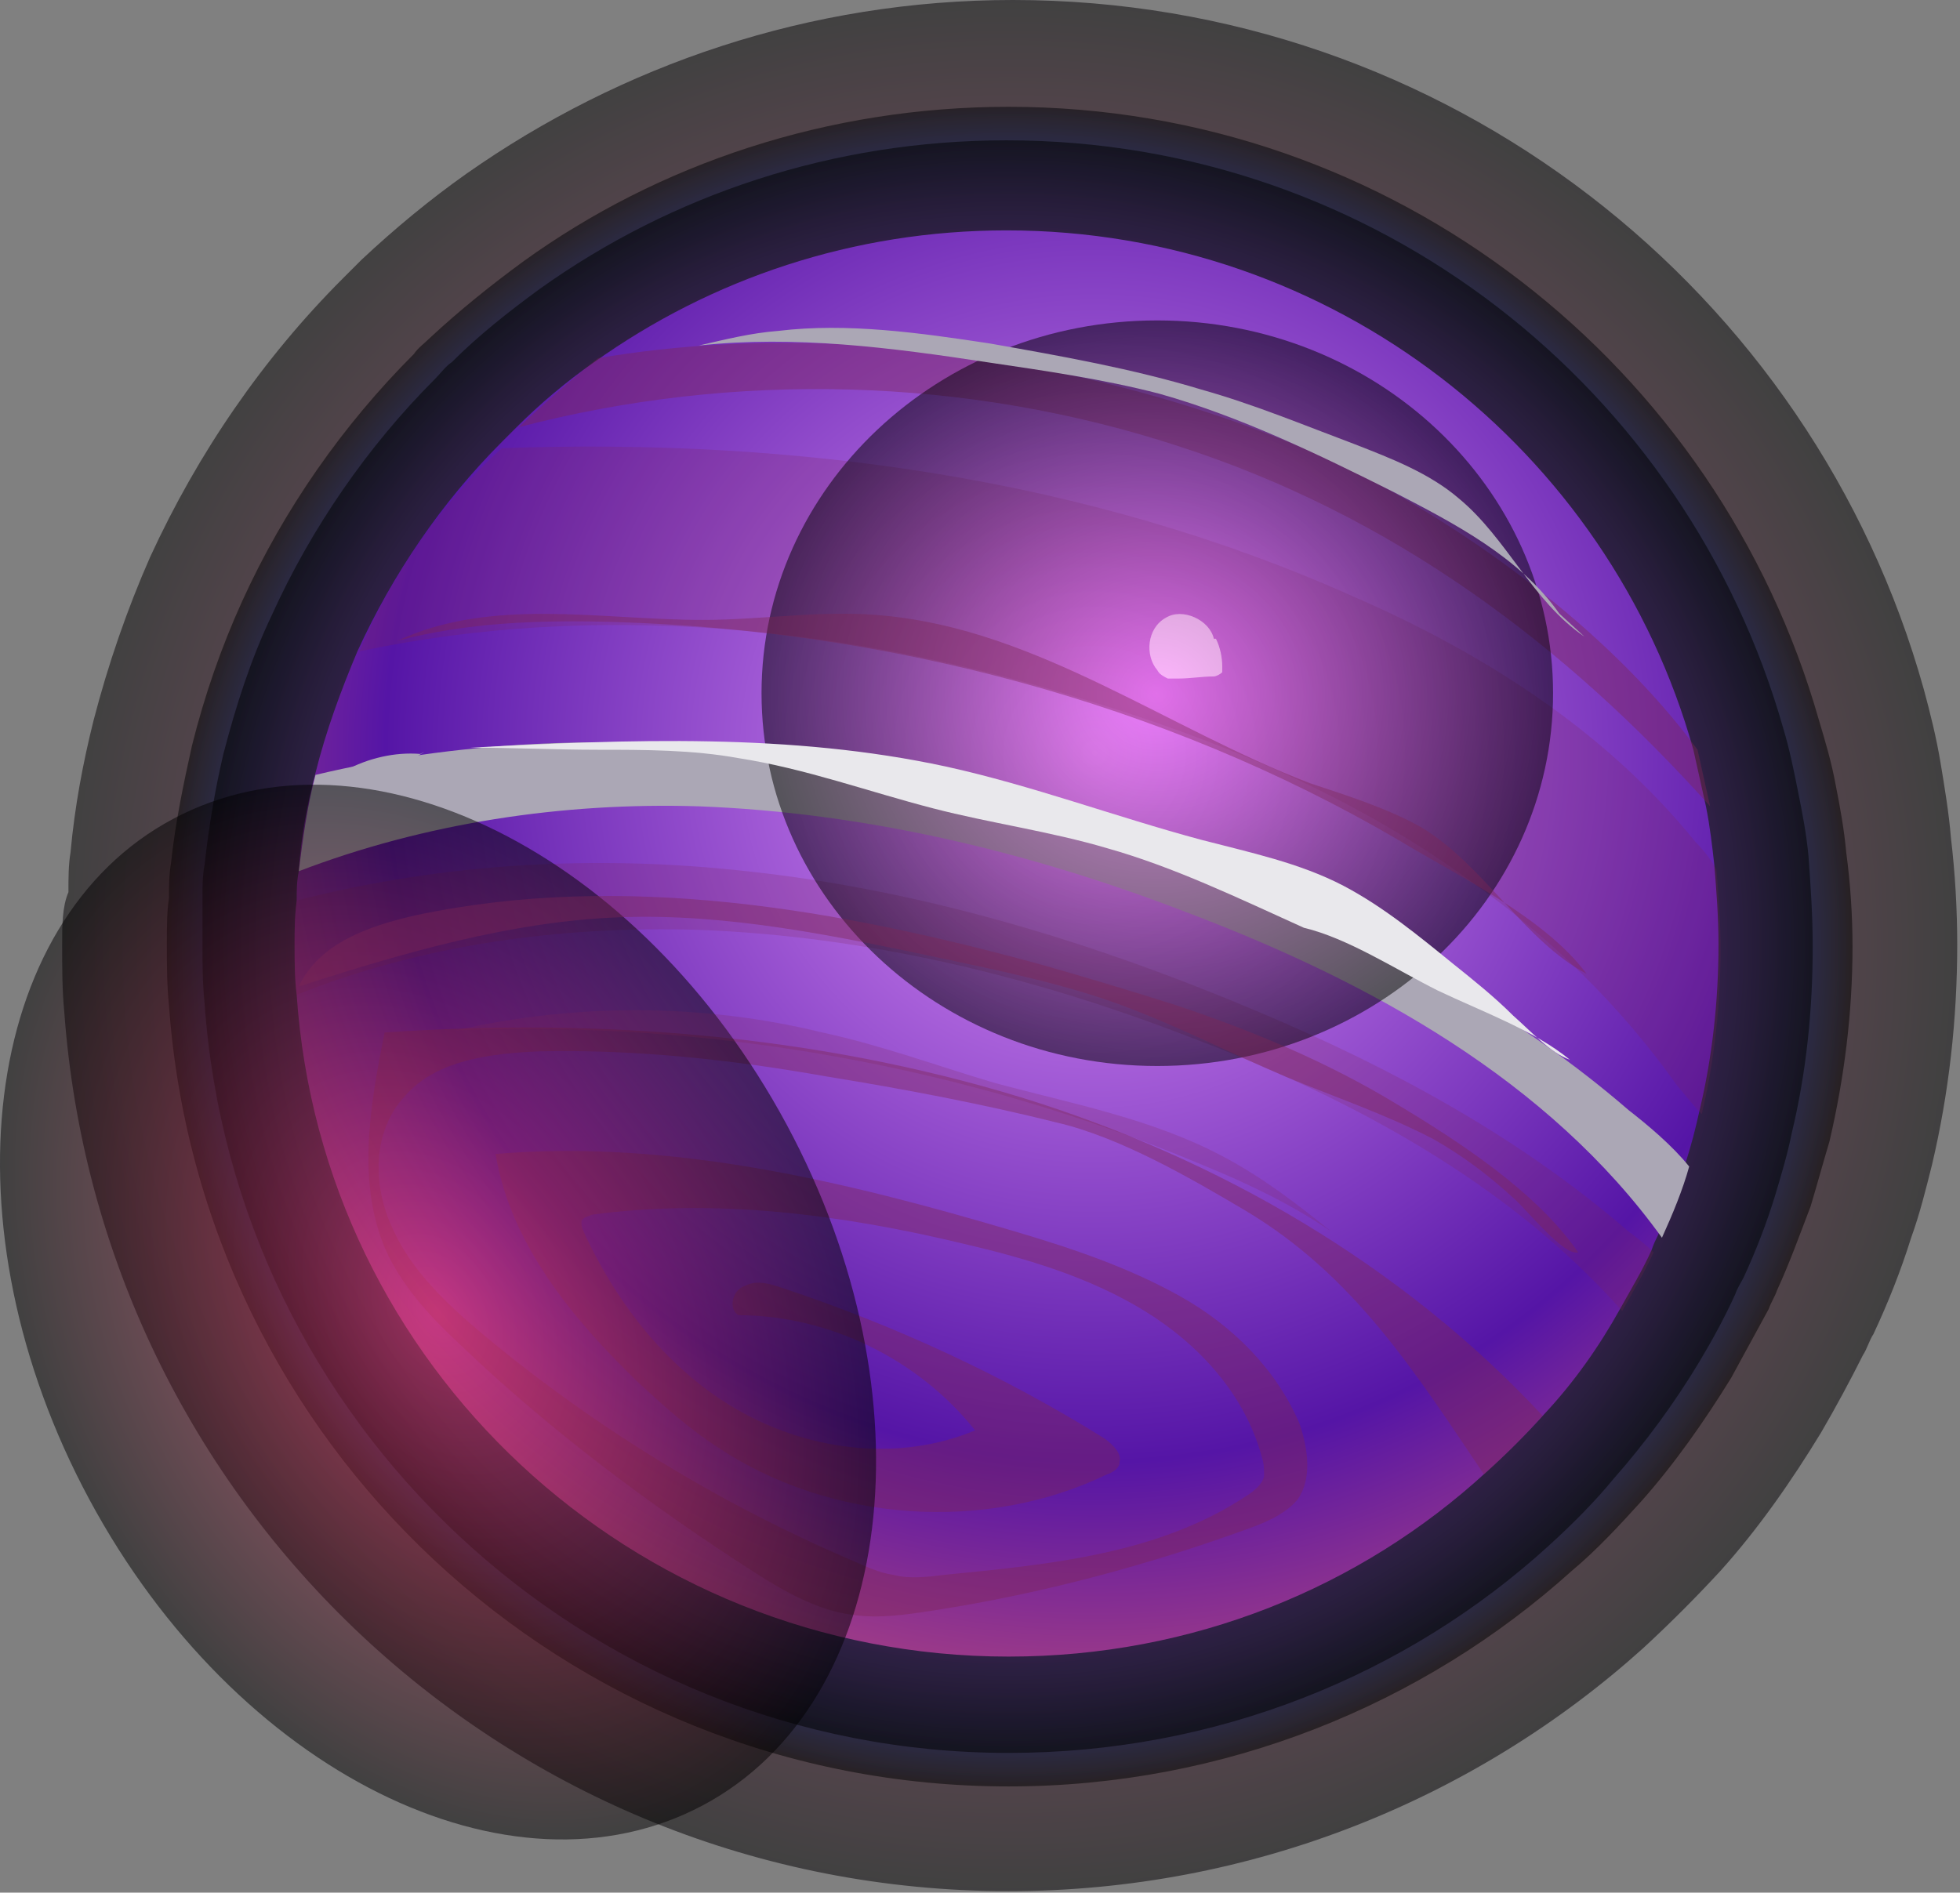 <svg width="702" height="678" viewBox="0 0 702 678" fill="none" xmlns="http://www.w3.org/2000/svg">
<rect x="0" y="0" width="702" height="678" fill="#808080" stroke="none"/>
<g style="mix-blend-mode:screen" opacity="0.5">
<path fill-rule="evenodd" clip-rule="evenodd" d="M22.263 338.359C22.263 346.611 22.263 354.864 23.013 362.367C35.763 538.673 182.011 677.468 361.258 677.468C448.256 677.468 528.505 644.457 588.504 590.44C598.254 581.437 607.254 572.434 616.253 562.681C629.753 547.676 641.753 530.421 652.253 513.165C657.503 504.162 662.753 494.409 667.253 485.406C668.752 483.155 669.502 480.154 671.002 477.904C676.252 466.65 680.752 455.396 684.502 443.393C687.502 435.14 689.752 426.137 692.002 417.134C698.002 391.626 701.002 365.368 701.002 338.359C701.002 325.605 700.252 312.851 698.752 300.097C698.002 291.094 696.502 282.091 695.002 273.088C693.502 264.085 691.252 255.082 689.002 246.829C649.253 104.284 518.005 0 362.757 0C290.008 0 222.51 23.258 167.011 62.27C154.261 71.273 141.511 81.776 129.511 93.03C127.261 95.281 125.011 97.531 122.761 99.782C94.262 128.291 71.012 162.052 53.763 199.564C45.513 218.32 38.763 237.827 33.513 258.083C29.763 273.088 26.763 288.843 25.263 305.348C24.513 309.85 24.513 314.351 24.513 319.603C22.263 324.854 22.263 331.607 22.263 338.359Z" fill="url(#paint0_radial_49:9283)"/>
</g>
<g style="mix-blend-mode:screen" opacity="0.5">
<path fill-rule="evenodd" clip-rule="evenodd" d="M59.763 338.358C59.763 345.861 59.763 352.613 60.513 360.115C71.763 516.916 202.261 639.955 361.258 639.955C438.507 639.955 509.755 610.696 563.004 562.68C572.004 555.178 580.254 546.175 587.754 537.922C599.754 524.418 610.254 509.413 620.004 493.658C624.504 485.405 629.003 477.153 633.503 468.9C634.253 466.649 635.753 464.399 636.503 462.148C641.003 452.395 644.753 441.891 648.503 432.138C650.753 424.636 653.003 416.383 655.253 408.881C660.503 386.374 663.503 363.116 663.503 339.108C663.503 327.855 662.753 316.601 661.253 305.348C660.503 297.095 659.003 288.842 657.503 281.34C656.003 273.087 653.753 265.585 651.503 258.082C615.503 131.292 499.256 38.262 361.258 38.262C296.759 38.262 236.01 58.518 187.261 93.779C176.011 102.032 164.761 111.035 154.261 120.788C152.011 123.039 149.761 124.539 148.261 126.79C122.762 152.298 101.762 182.308 86.762 215.319C79.262 231.824 73.263 249.079 68.763 267.085C65.763 280.59 62.763 294.844 61.263 309.099C60.513 313.6 60.513 317.351 60.513 321.853C59.763 326.354 59.763 332.356 59.763 338.358Z" fill="url(#paint1_radial_49:9283)"/>
</g>
<g style="mix-blend-mode:screen" opacity="0.5">
<path fill-rule="evenodd" clip-rule="evenodd" d="M72.509 338.359C72.509 345.111 72.509 351.863 73.259 359.366C83.759 509.414 209.007 627.952 361.255 627.952C435.504 627.952 503.752 600.193 554.752 553.678C563.002 546.176 571.251 537.923 578.001 529.67C589.251 516.916 599.751 502.662 608.751 487.657C613.251 480.154 617.75 471.902 621.5 463.649C622.25 461.398 623.75 459.148 624.5 457.647C629 447.894 632.75 438.141 635.75 428.388C638 420.885 640.25 413.383 641.75 405.881C647 384.124 649.25 361.616 649.25 339.109C649.25 327.855 648.5 317.352 647.75 306.849C647 298.596 645.5 291.094 644 283.591C642.5 276.089 641 268.586 638.75 261.084C604.251 139.545 493.252 50.266 360.505 50.266C298.255 50.266 240.506 69.772 193.257 103.533C182.007 111.786 171.507 120.039 161.758 129.792C159.508 131.292 158.008 133.543 155.758 135.794C131.758 159.801 111.509 189.061 97.259 220.571C89.759 236.326 84.509 252.831 80.009 270.087C77.009 282.841 74.759 296.345 73.259 309.85C72.509 313.601 72.509 318.102 72.509 321.854C72.509 327.105 72.509 333.107 72.509 338.359Z" fill="url(#paint2_radial_49:9283)"/>
</g>
<path fill-rule="evenodd" clip-rule="evenodd" d="M105.509 338.36C105.509 344.362 105.509 350.364 106.259 356.366C115.259 489.159 226.257 593.442 361.255 593.442C427.254 593.442 487.253 568.684 532.252 527.421C539.752 520.669 546.502 513.917 553.252 506.414C563.752 495.161 572.752 482.407 580.251 468.902C584.001 462.15 588.501 454.648 591.501 447.896C592.251 445.645 593.002 444.144 593.752 442.644C597.502 434.391 601.251 425.388 603.501 417.136C605.751 410.383 607.251 404.381 608.751 397.629C613.251 378.873 615.501 358.617 615.501 338.36C615.501 328.607 614.751 318.854 614.001 309.851C613.251 303.099 612.501 296.347 611.001 288.844C609.501 282.092 608.001 275.34 606.501 268.588C576.502 161.303 477.503 82.528 360.505 82.528C305.756 82.528 254.757 99.784 212.757 129.793C203.007 136.545 193.258 144.798 185.008 153.051C183.508 154.551 181.258 156.802 179.758 158.302C158.008 180.059 140.759 205.568 128.009 233.326C122.009 247.581 116.759 261.836 113.009 276.84C110.009 288.094 107.759 300.098 107.009 312.102C106.259 315.853 106.259 318.854 106.259 322.605C105.509 328.607 105.509 333.109 105.509 338.36Z" fill="url(#paint3_radial_49:9283)"/>
<path opacity="0.2" fill-rule="evenodd" clip-rule="evenodd" d="M105.512 338.358C105.512 344.36 105.512 350.362 106.262 356.364C151.261 338.358 200.76 331.606 250.259 333.106C310.258 335.357 369.508 349.611 425.757 371.368C483.506 393.125 540.505 423.885 581.004 469.65C584.754 462.898 589.254 455.395 592.254 448.643C589.254 445.642 586.254 443.391 583.254 441.141C544.255 407.38 498.505 382.622 450.506 362.365C392.007 337.608 330.508 318.851 267.509 312.099C213.51 306.097 158.761 309.098 106.262 322.603C105.512 328.605 105.512 333.106 105.512 338.358Z" fill="#7E2654"/>
<path fill-rule="evenodd" clip-rule="evenodd" d="M107.007 312.102C152.006 294.846 201.505 287.344 250.254 288.844C310.253 291.095 369.503 305.349 425.752 327.106C491.001 351.864 554.749 387.126 595.249 443.394C598.999 435.141 602.749 426.138 604.999 417.886C598.999 410.383 589.999 402.881 583.249 397.629C544.25 363.868 498.5 339.11 450.501 318.854C392.002 294.096 330.503 275.34 267.504 268.588C215.755 263.336 163.256 265.587 113.006 277.59C110.006 288.844 108.507 300.098 107.007 312.102Z" fill="#ABA7B5"/>
<path opacity="0.4" fill-rule="evenodd" clip-rule="evenodd" d="M139.256 450.143C145.256 462.147 155.006 472.65 164.756 481.653C197.006 512.413 233.005 539.422 270.504 563.43C281.004 570.182 293.004 576.934 305.004 578.434C314.754 579.935 324.503 578.434 334.253 576.934C373.253 570.932 412.252 560.429 449.001 546.924C455.001 544.674 461.001 541.673 464.751 537.171C470.001 529.669 468.501 519.165 465.501 510.163C457.251 490.656 441.501 474.901 422.752 464.398C404.002 453.894 383.753 447.142 363.503 441.14C302.754 423.134 240.505 408.13 177.506 413.381C182.756 445.642 205.256 472.65 228.505 495.158C237.505 503.41 246.505 511.663 257.005 518.415C297.504 545.424 353.003 549.175 396.502 528.168C398.752 527.418 401.002 525.917 401.002 523.667C401.752 520.666 398.752 517.665 395.752 515.414C359.753 492.907 320.753 474.901 280.254 461.397C275.754 459.896 271.254 458.396 266.754 460.647C262.254 462.147 260.755 468.899 264.504 471.15C296.754 471.15 329.003 486.905 349.253 512.413C322.253 523.667 290.754 519.916 265.254 505.661C239.755 491.406 221.005 467.399 209.005 441.14C208.255 439.64 208.255 438.89 208.255 437.389C209.005 435.889 210.505 435.889 212.005 435.138C256.255 429.136 302.004 435.138 345.503 445.642C368.003 450.893 390.503 457.646 410.002 469.649C429.502 481.653 446.002 499.659 452.001 522.166C452.751 524.417 452.751 526.668 452.751 528.919C452.001 531.919 449.001 534.17 446.751 535.671C415.252 556.677 376.253 560.429 338.003 564.18C332.003 564.93 326.004 565.68 320.004 564.18C314.754 563.43 310.254 561.179 305.004 558.928C257.755 538.672 213.505 511.663 173.756 478.652C160.256 467.399 147.506 455.395 140.756 440.39C133.257 424.635 133.256 405.129 145.256 392.375C156.506 379.62 176.006 377.37 193.256 376.62C227.755 375.869 262.255 379.62 296.004 385.622C323.754 390.124 351.503 395.376 378.503 402.128C401.002 407.379 425.752 421.634 446.002 433.638C485.001 456.895 506.75 491.406 531.5 528.168C539 521.416 545.75 514.664 552.5 507.161C502.251 453.144 436.252 414.882 365.753 393.125C292.254 370.618 214.255 364.616 137.756 369.867C132.506 396.126 127.257 425.385 139.256 450.143Z" fill="#7E2654"/>
<path opacity="0.2" fill-rule="evenodd" clip-rule="evenodd" d="M128.757 233.325C213.506 215.319 302.754 224.322 386.003 249.83C436.252 264.835 485.001 285.092 527 315.851C555.5 336.108 580.249 360.116 600.499 388.625C604.249 393.126 607.249 396.878 609.499 399.128C613.999 380.372 616.249 360.116 616.249 339.859C616.249 330.106 615.499 320.353 614.749 311.35C612.499 307.599 610.249 304.598 607.249 301.597C575 261.834 531.5 234.075 485.001 213.819C389.753 171.055 284.004 156.8 179.756 160.552C158.756 179.308 140.757 204.816 128.757 233.325Z" fill="#7E2654"/>
<path opacity="0.4" fill-rule="evenodd" clip-rule="evenodd" d="M185.756 153.049C263.004 132.793 346.253 135.043 422.002 159.801C498.501 184.559 560 230.324 612.499 288.843C610.999 282.091 609.499 275.338 607.999 268.586C576.499 225.822 526.25 189.811 483.501 168.054C453.501 153.799 422.002 143.296 389.753 135.793C332.753 122.289 272.004 118.538 214.255 128.291C203.755 136.544 194.756 144.796 185.756 153.049Z" fill="#7E2654"/>
<path fill-rule="evenodd" clip-rule="evenodd" d="M435.508 228.823C437.008 231.824 437.758 235.575 437.758 238.576C437.758 239.326 437.758 240.076 437.758 240.827C437.008 241.577 435.508 242.327 434.758 242.327C430.258 242.327 426.508 243.077 422.008 243.077C420.508 243.077 419.758 243.077 418.258 243.077C416.758 242.327 415.258 241.577 414.508 240.076C410.008 234.825 410.758 225.072 417.508 221.32C423.508 217.569 433.258 222.071 434.758 228.823H435.508Z" fill="white"/>
<g style="mix-blend-mode:screen" opacity="0.5">
<path d="M414.502 381.873C336.217 381.873 272.754 322.084 272.754 248.33C272.754 174.576 336.217 114.787 414.502 114.787C492.787 114.787 556.25 174.576 556.25 248.33C556.25 322.084 492.787 381.873 414.502 381.873Z" fill="url(#paint4_radial_49:9283)"/>
</g>
<g style="mix-blend-mode:screen" opacity="0.5">
<path fill-rule="evenodd" clip-rule="evenodd" d="M32.015 537.172C84.514 634.704 182.763 683.469 251.761 646.708C320.76 609.946 334.26 500.411 281.761 402.879C229.262 305.348 131.013 256.582 62.015 293.344C-6.984 330.106 -20.484 439.641 32.015 537.172Z" fill="url(#paint5_radial_49:9283)"/>
</g>
<path opacity="0.4" fill-rule="evenodd" clip-rule="evenodd" d="M374.011 345.86C300.512 325.604 223.263 312.1 149.014 327.855C132.515 331.606 114.515 337.608 107.015 353.363C144.515 341.359 182.764 330.105 221.763 328.605C260.763 327.104 299.762 335.357 338.762 343.61C359.761 348.111 381.511 352.613 401.76 360.115C422.01 367.617 440.76 377.371 460.259 385.623C478.259 393.126 496.259 399.128 513.509 408.13C524.009 414.132 533.008 420.885 542.008 429.137C546.508 432.888 560.008 450.144 565.258 448.643C550.258 426.886 522.509 408.881 500.009 395.376C475.26 380.372 448.26 369.118 421.26 360.115C404.761 354.863 389.761 350.362 374.011 345.86Z" fill="#7E2654"/>
<path fill-rule="evenodd" clip-rule="evenodd" d="M467.006 332.357C443.757 321.853 420.507 310.6 396.507 303.847C376.258 297.845 354.508 294.845 334.259 289.593C311.009 283.591 288.509 275.338 264.51 271.587C248.01 268.586 230.76 268.586 214.261 268.586C199.261 268.586 183.511 267.836 168.511 267.836C225.511 264.835 283.26 262.584 338.759 274.588C369.508 281.34 399.507 292.594 430.257 300.846C447.507 305.348 465.507 309.099 481.256 317.352C495.506 324.854 508.256 335.358 520.255 345.111C527.755 351.113 535.255 357.115 542.005 363.867C548.005 369.118 555.505 377.371 562.255 379.622C549.505 369.118 530.756 362.366 515.006 354.864C500.006 347.361 482.756 336.108 467.006 332.357Z" fill="#E9E8EC"/>
<path fill-rule="evenodd" clip-rule="evenodd" d="M150.517 270.086C141.517 269.336 131.767 271.587 123.517 276.088C133.267 279.839 143.767 274.588 152.017 269.336L150.517 270.086Z" fill="#ABA7B5"/>
<path opacity="0.4" fill-rule="evenodd" clip-rule="evenodd" d="M509.011 296.345C497.011 289.593 482.761 285.092 469.261 280.59C418.262 261.084 371.763 225.823 317.014 220.571C295.264 218.32 273.515 222.071 251.765 222.071C215.016 222.071 176.016 213.819 142.267 229.574C167.767 222.822 194.016 222.071 220.265 222.822C317.764 225.823 416.012 251.331 500.761 300.847C521.761 313.601 553.26 328.606 568.26 348.862C545.76 336.858 531.51 309.85 509.011 296.345Z" fill="#7E2654"/>
<path fill-rule="evenodd" clip-rule="evenodd" d="M567.5 228.074C548.75 215.32 539.75 192.812 522.501 178.558C512.001 169.555 498.501 164.303 485.001 159.052C467.002 152.299 449.002 144.797 430.252 139.545C405.502 132.043 380.003 127.541 354.503 123.04C329.754 119.289 303.504 115.538 278.755 118.539C269.005 119.289 260.005 121.539 250.255 123.79C284.754 120.039 319.254 124.54 353.754 129.792C374.003 132.793 395.003 135.794 415.252 141.046C444.502 149.298 472.251 162.803 499.251 176.307C521.001 187.561 544.25 199.565 558.5 219.821L567.5 228.074Z" fill="#ABA7B5"/>
<path opacity="0.2" fill-rule="evenodd" clip-rule="evenodd" d="M437.754 414.134C412.255 400.63 383.756 395.378 356.006 387.875C335.756 381.874 315.506 374.371 294.507 369.87C251.757 359.366 206.008 359.366 163.259 369.119C254.007 365.368 346.256 381.873 430.255 417.135C446.754 423.887 462.504 431.389 476.754 441.143C464.754 431.389 452.004 421.636 437.754 414.134Z" fill="#7E2654"/>
<defs>
<radialGradient id="paint0_radial_49:9283" cx="0" cy="0" r="1" gradientUnits="userSpaceOnUse" gradientTransform="translate(361.327 338.609) rotate(180) scale(339.095 339.21)">
<stop stop-color="#9C1F59"/>
<stop offset="0.148" stop-color="#981E56"/>
<stop offset="0.31" stop-color="#8A1C4F"/>
<stop offset="0.478" stop-color="#751743"/>
<stop offset="0.65" stop-color="#561131"/>
<stop offset="0.825" stop-color="#2F091B"/>
<stop offset="1"/>
</radialGradient>
<radialGradient id="paint1_radial_49:9283" cx="0" cy="0" r="1" gradientUnits="userSpaceOnUse" gradientTransform="translate(361.328 338.609) rotate(180) scale(301.483 301.585)">
<stop offset="0.654" stop-color="#0645FF"/>
<stop offset="0.693" stop-color="#0644FB"/>
<stop offset="0.736" stop-color="#0640ED"/>
<stop offset="0.781" stop-color="#053AD8"/>
<stop offset="0.827" stop-color="#0432B9"/>
<stop offset="0.874" stop-color="#032791"/>
<stop offset="0.921" stop-color="#021A61"/>
<stop offset="0.969" stop-color="#010B29"/>
<stop offset="1"/>
</radialGradient>
<radialGradient id="paint2_radial_49:9283" cx="0" cy="0" r="1" gradientUnits="userSpaceOnUse" gradientTransform="translate(361.324 338.609) rotate(180) scale(289.03 289.127)">
<stop stop-color="#9C1F59"/>
<stop offset="0.008" stop-color="#A01F57"/>
<stop offset="0.018" stop-color="#AE1F50"/>
<stop offset="0.027" stop-color="#C31F45"/>
<stop offset="0.035" stop-color="#DB1F39"/>
<stop offset="0.148" stop-color="#D61E38"/>
<stop offset="0.278" stop-color="#C81C34"/>
<stop offset="0.417" stop-color="#B1192E"/>
<stop offset="0.561" stop-color="#911526"/>
<stop offset="0.71" stop-color="#680F1B"/>
<stop offset="0.86" stop-color="#36080E"/>
<stop offset="1"/>
</radialGradient>
<radialGradient id="paint3_radial_49:9283" cx="0" cy="0" r="1" gradientUnits="userSpaceOnUse" gradientTransform="translate(392.223 269.37) rotate(180) scale(330.462 330.574)">
<stop stop-color="#E496FF"/>
<stop offset="0.773" stop-color="#5515A6"/>
<stop offset="0.997" stop-color="#9A3989"/>
</radialGradient>
<radialGradient id="paint4_radial_49:9283" cx="0" cy="0" r="1" gradientUnits="userSpaceOnUse" gradientTransform="translate(414.254 248.507) rotate(180) scale(141.672 133.628)">
<stop stop-color="#FF6DFF"/>
<stop offset="1"/>
</radialGradient>
<radialGradient id="paint5_radial_49:9283" cx="0" cy="0" r="1" gradientUnits="userSpaceOnUse" gradientTransform="translate(156.486 470.367) rotate(151.764) scale(141.685 200.464)">
<stop stop-color="#FF4074"/>
<stop offset="1"/>
</radialGradient>
</defs>
</svg>
